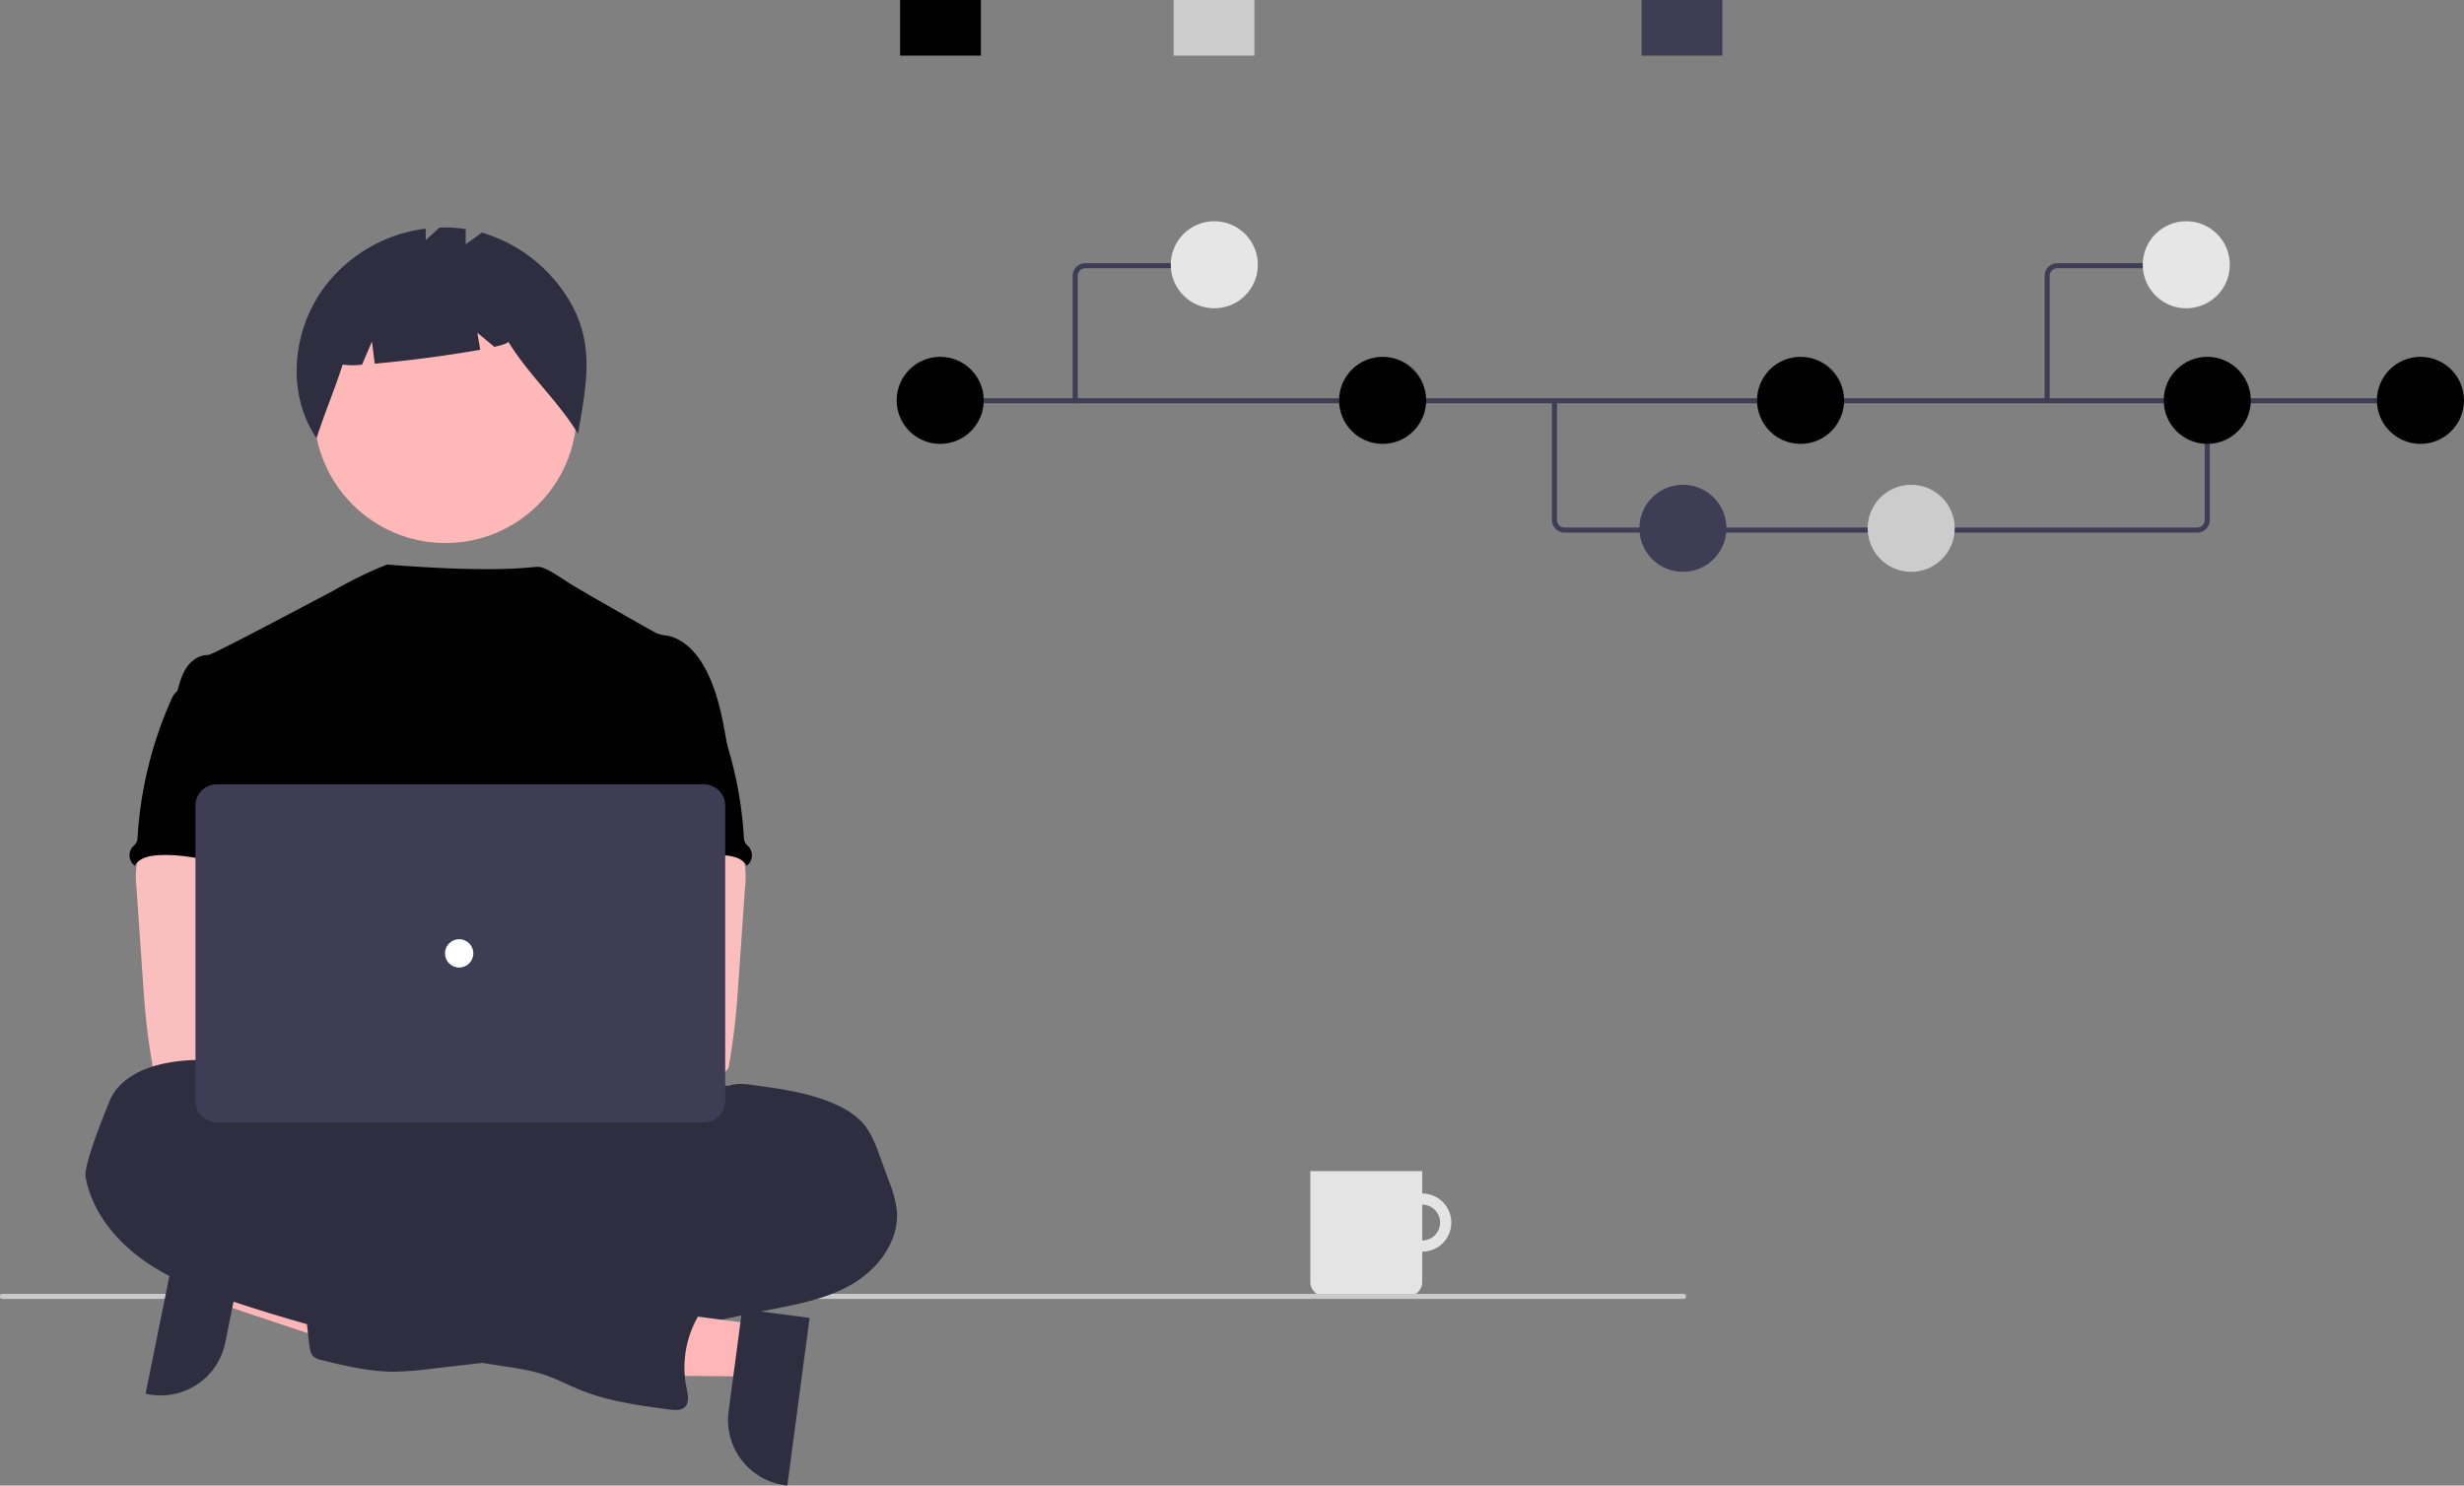<svg xmlns="http://www.w3.org/2000/svg" viewBox="0 0 973.46 587.03">
	<rect x="0" y="0" width="973.46" height="587.03" fill="#808080" stroke="none"/>
	<g fill="#e4e4e4" data-name="Group 100">
		<path d="M561.88 471.61a11.49 11.49 0 1 0 11.49 11.5 11.49 11.49 0 0 0-11.5-11.5Zm0 18.56a7.07 7.07 0 1 1 7.07-7.07 7.07 7.07 0 0 1-7.07 7.07Z" data-name="Path 1465" />
		<path d="M517.68 462.77h44.2v43.74a5.76 5.76 0 0 1-5.76 5.76h-32.68a5.76 5.76 0 0 1-5.76-5.76v-43.74Z" data-name="Path 1467" />
	</g>
	<path fill="#cacaca" d="M665.13 513.27H.9a1 1 0 0 1 0-2h664.23a1 1 0 0 1 0 2Z" data-name="Path 944" />
	<path fill="#ffb6b6" d="m89.41 494.38-4.11 20.31 76.4 25.52 6.06-29.98-78.35-15.85z" />
	<path fill="#2f2e41" d="m97.09 490.54-8.1 40a26.01 26.01 0 0 1-30.64 20.34l-.83-.17 13.25-65.5Z" />
	<circle cx="175.98" cy="162.71" r="51.87" fill="#feb8b8" data-name="Ellipse 276" />
	<path fill="#2f2e41" d="M224.43 117.96a59.9 59.9 0 0 0-34.08-26.05l-6.37 4.65v-6.04a55.14 55.14 0 0 0-10.3-.6l-5.5 4.97v-4.55a59.34 59.34 0 0 0-40.93 24.34c-11.93 17.2-13.94 41.13-2.2 58.47 3.21-9.9 7.12-19.19 10.35-29.09a29.3 29.3 0 0 0 7.63.04l3.92-9.15 1.1 8.76a514.99 514.99 0 0 0 41.67-5.5l-1.12-6.73 6.7 5.59c3.53-.82 5.63-1.55 5.45-2.12 8.57 13.81 19.05 22.63 27.62 36.44 3.25-19.47 7-35.66-3.94-53.43Z" data-name="Path 1461" />
	<ellipse cx="192.86" cy="464.79" fill="#2f2e41" data-name="Ellipse 260" rx="133.56" ry="37.36" />
	<path d="M287.54 296.1c-1.78-10.73-3.62-21.67-8.61-31.33-3.28-6.34-8.48-12.37-15.5-13.62a14.99 14.99 0 0 1-4.03-.94c-2.06-.99-29.67-16.75-34.06-19.5-3.77-2.36-9.72-6.72-12.72-6.72-3.02-.07-14.6 2.63-59.76-.9a163.14 163.14 0 0 0-22.01 10.82c-.15-.1-46.89 25-48.64 24.93-3.33-.14-6.42 2-8.32 4.67-1.9 2.68-2.8 6-3.74 9.21 10.2 22.74 19.55 45.5 29.76 68.23a5.82 5.82 0 0 1 .74 2.8 6.83 6.83 0 0 1-1.27 2.8c-5.01 8.04-4.85 18.16-4.3 27.6.54 9.46 1.22 19.45-3 27.92-1.15 2.32-2.65 4.45-3.74 6.78-2.56 5.27-3.48 22.12-1.99 27.78l187.27 5.36c-4.03-11.07 13.92-145.89 13.92-145.89Z" />
	<path fill="#fbbebe" d="M53.96 341.96a33.06 33.06 0 0 0-.1 8.15l2.68 38.55c.25 3.63.5 7.25.84 10.88.64 7.03 1.6 14 2.8 20.98a3.74 3.74 0 0 0 3.83 3.63c11.81 2.5 24.02 2.4 36.08 1.72 18.4-1.03 65.47-2.97 68.35-6.7s1.2-9.79-2.55-12.8-65.88-10.4-65.88-10.4c.61-4.8 2.44-9.33 4.18-13.9 3.12-8.1 6.03-16.47 6.09-25.14s-3.21-17.8-10.32-22.78c-5.85-4.08-13.38-4.83-20.5-4.67-5.19.15-14.14-1.09-18.88.94-3.74 1.65-5.92 7.87-6.62 11.54Z" data-name="Path 1421" />
	<path fill="#2f2e41" d="M287.87 429.1c3.11-1.2 6.54-.77 9.87-.32 10.74 1.47 21.63 2.97 31.57 7.26 4.67 2 9.12 4.67 12.28 8.6 2.8 3.54 4.43 7.87 5.98 12.14l3.59 9.83a47.3 47.3 0 0 1 3.13 11.51c1.12 11.76-6.92 22.85-17.04 28.96s-22.02 8.28-33.62 10.56-23.25 4.8-34.8 7.47a140.09 140.09 0 0 1-16.37 3.23c-12.37 1.4-25.3-.67-37.05 3.42-4.67 1.64-9.25 4.07-14.1 5.2a87.74 87.74 0 0 1-9.75 1.48l-22.24 2.54a121.31 121.31 0 0 1-13.63 1.05c-9.71 0-19.27-2.3-28.7-4.6a7.26 7.26 0 0 1-2.8-1.13c-1.5-1.18-1.82-3.26-2.04-5.15q-1.43-12.52-2.5-25.08c-.22-2.71-.39-5.66 1.1-7.94 1.86-2.8 5.5-3.68 8.83-4.23a230.58 230.58 0 0 1 42.67-2.96c5.42-5.42 14.37-5.45 21.48-8.4a63.9 63.9 0 0 0 7.57-4.12 99 99 0 0 1 41.6-13.14 38.71 38.71 0 0 0 8.5-1.22c5.5-1.7 10.52-6.36 16.17-5.22.7-1.93 1.19-4.52 2.8-5.84.8-.69 1.8-1.14 2.53-1.87 1.56-1.58 1.7-4.07 1.47-6.27s-.76-4.46-.2-6.61a9.14 9.14 0 0 1 1.05-2.31c2.79-4.83 7.02-7.32 12.65-6.85Z" data-name="Path 1423" />
	<path d="M69.61 273.41a9.67 9.67 0 0 0-2.07 3.32 156.78 156.78 0 0 0-13.17 53.82 5.38 5.38 0 0 1-.6 2.6 11.4 11.4 0 0 1-1.38 1.49 5.16 5.16 0 0 0 .62 7.26q.12.11.26.2c1.54-2.9 5.23-3.84 8.5-4.1 15.7-1.23 31.04 6.07 46.79 5.52-1.11-3.84-2.71-7.53-3.62-11.41-4-17.25 5.99-36.04-.14-52.65-1.22-3.33-3.27-6.6-6.49-8.05a17.3 17.3 0 0 0-4.15-1.1c-3.98-.72-11.9-3.8-15.75-2.56-1.42.46-1.98 1.8-3.16 2.6-1.79 1.14-4.16 1.56-5.64 3.06Z" data-name="Path 1430" />
	<path fill="#fbbebe" d="M287.65 330.42c-4.73-2.03-13.7-.79-18.87-.94-7.13-.16-14.66.6-20.5 4.67-7.11 4.98-10.38 14.1-10.33 22.78s2.97 17.04 6.1 25.14c1.73 4.57 3.56 9.1 4.17 13.9 0 0-62.12 7.37-65.87 10.4s-5.43 9.06-2.55 12.8 92.61 7.48 104.43 4.98a3.74 3.74 0 0 0 3.83-3.63c1.2-6.97 2.15-13.95 2.8-20.98.34-3.63.59-7.25.84-10.88l2.68-38.55a33.06 33.06 0 0 0-.11-8.15c-.7-3.67-2.87-9.9-6.62-11.54Z" data-name="Path 1421" />
	<path d="M272.98 270.35c-1.18-.8-1.74-2.14-3.16-2.6-3.84-1.24-11.76 1.84-15.74 2.56a17.3 17.3 0 0 0-4.16 1.1c-3.22 1.45-5.27 4.72-6.49 8.05-6.13 16.61 3.87 35.4-.14 52.65-.9 3.88-2.5 7.57-3.61 11.41 15.74.55 31.08-6.75 46.78-5.51 3.28.25 6.97 1.2 8.5 4.1l.27-.2a5.16 5.16 0 0 0 .62-7.27 11.4 11.4 0 0 1-1.38-1.49 5.38 5.38 0 0 1-.6-2.6 156.78 156.78 0 0 0-13.17-53.82 9.67 9.67 0 0 0-2.08-3.32c-1.48-1.5-3.85-1.92-5.64-3.06Z" data-name="Path 1430" />
	<path fill="#ffb6b6" d="m299.24 523.38-2.73 20.54-80.53-.75 4.03-30.32 79.23 10.53z" />
	<path fill="#2f2e41" d="m319.85 520.78-8.8 66.25-.84-.12a26.01 26.01 0 0 1-22.36-29.2l5.38-40.46Z" />
	<path fill="#2f2e41" d="M109.77 439.49c0 .93-1.47 0-1.6-1-1.03-7.56-7.02-13.79-14.01-16.82s-14.94-3.18-22.51-2.46c-11.44 1.08-24.28 5.46-28.47 16.16-.99 2.5-10.26 24.76-9.36 29.76 2.44 13.36 11.58 24.78 22.64 32.7s24 12.63 36.9 16.9a639.95 639.95 0 0 0 104.61 24.98c5.75.87 11.56 1.67 17.07 3.52 4.93 1.65 9.55 4.13 14.37 6.07 11.2 4.5 23.26 6.1 35.2 7.69 2.05.26 4.38.44 5.88-.94 1.95-1.8 1.3-4.94.75-7.53a40.49 40.49 0 0 1 4.77-28.73c2-3.36 4.6-6.8 4.23-10.7-.45-4.53-4.97-7.75-9.47-8.48s-9.08.35-13.6.94a7.29 7.29 0 0 1-4.63-.46 9.23 9.23 0 0 1-1.81-1.6 20.48 20.48 0 0 0-23.85-3.34c-1.68.93-4.2-1.15-5.94-1.93l-19.65-8.9c-22.56-10.2-45.24-20.46-69.11-26.92a14.51 14.51 0 0 1-5.32-2.22c-1.2-.93-2.04-2.2-3.13-3.24-2.39-2.25-5.7-3.15-8.56-4.74s-6.05-5.51-5.4-8.71Z" data-name="Path 1427" />
	<circle cx="160.62" cy="411.99" r="14" fill="#fbbebe" />
	<circle cx="191.62" cy="411.99" r="14" fill="#fbbebe" />
	<path fill="#3f3d56" d="M278.04 443.54H85.7a8.48 8.48 0 0 1-8.47-8.47V318.38a8.48 8.48 0 0 1 8.47-8.47h192.34a8.48 8.48 0 0 1 8.47 8.47v116.69a8.48 8.48 0 0 1-8.47 8.47Z" />
	<circle cx="181.4" cy="376.72" r="5.6" fill="#fff" data-name="Ellipse 263" />
	<path fill="#3f3d56" d="M868.03 210.45h-249.9a5 5 0 0 1-5-5v-47.1h2v47.1a3 3 0 0 0 3 3h249.9a3 3 0 0 0 3-3v-47.43h2v47.43a5 5 0 0 1-5 5Z" />
	<path fill="#3f3d56" d="M371.4 157.35h587.22v2H371.4z" />
	<circle cx="371.44" cy="158.2" r="17.2" data-name="Ellipse 264" />
	<circle cx="546.24" cy="158.2" r="17.2" data-name="Ellipse 266" />
	<circle cx="664.88" cy="208.76" r="17.2" fill="#3f3d56" data-name="Ellipse 268" />
	<circle cx="755.06" cy="208.76" r="17.2" fill="#ccc" data-name="Ellipse 269" />
	<circle cx="711.36" cy="158.2" r="17.2" data-name="Ellipse 270" />
	<circle cx="956.26" cy="158.2" r="17.2" data-name="Ellipse 271" />
	<circle cx="872.03" cy="158.2" r="17.2" data-name="Ellipse 272" />
	<path fill="#3f3d56" d="M648.54 0h31.91v21.99h-31.91z" data-name="Rectangle 207" />
	<path d="M355.61 0h31.91v21.99h-31.91z" data-name="Rectangle 208" />
	<path fill="#ccc" d="M463.68 0h31.91v21.99h-31.91z" data-name="Rectangle 209" />
	<path fill="#3f3d56" d="M424.78 159.35a1 1 0 0 1-1-1V109a5 5 0 0 1 5-5h48.68a1 1 0 0 1 0 2h-48.68a3 3 0 0 0-3 3v49.36a1 1 0 0 1-1 1Z" />
	<circle cx="479.74" cy="104.62" r="17.2" fill="#e6e6e6" data-name="Ellipse 265" />
	<path fill="#3f3d56" d="M809.78 158.35h-2V109a5 5 0 0 1 5-5h48.68v2h-48.68a3 3 0 0 0-3 3Z" />
	<circle cx="863.74" cy="104.62" r="17.2" fill="#e6e6e6" data-name="Ellipse 265" />
</svg>

